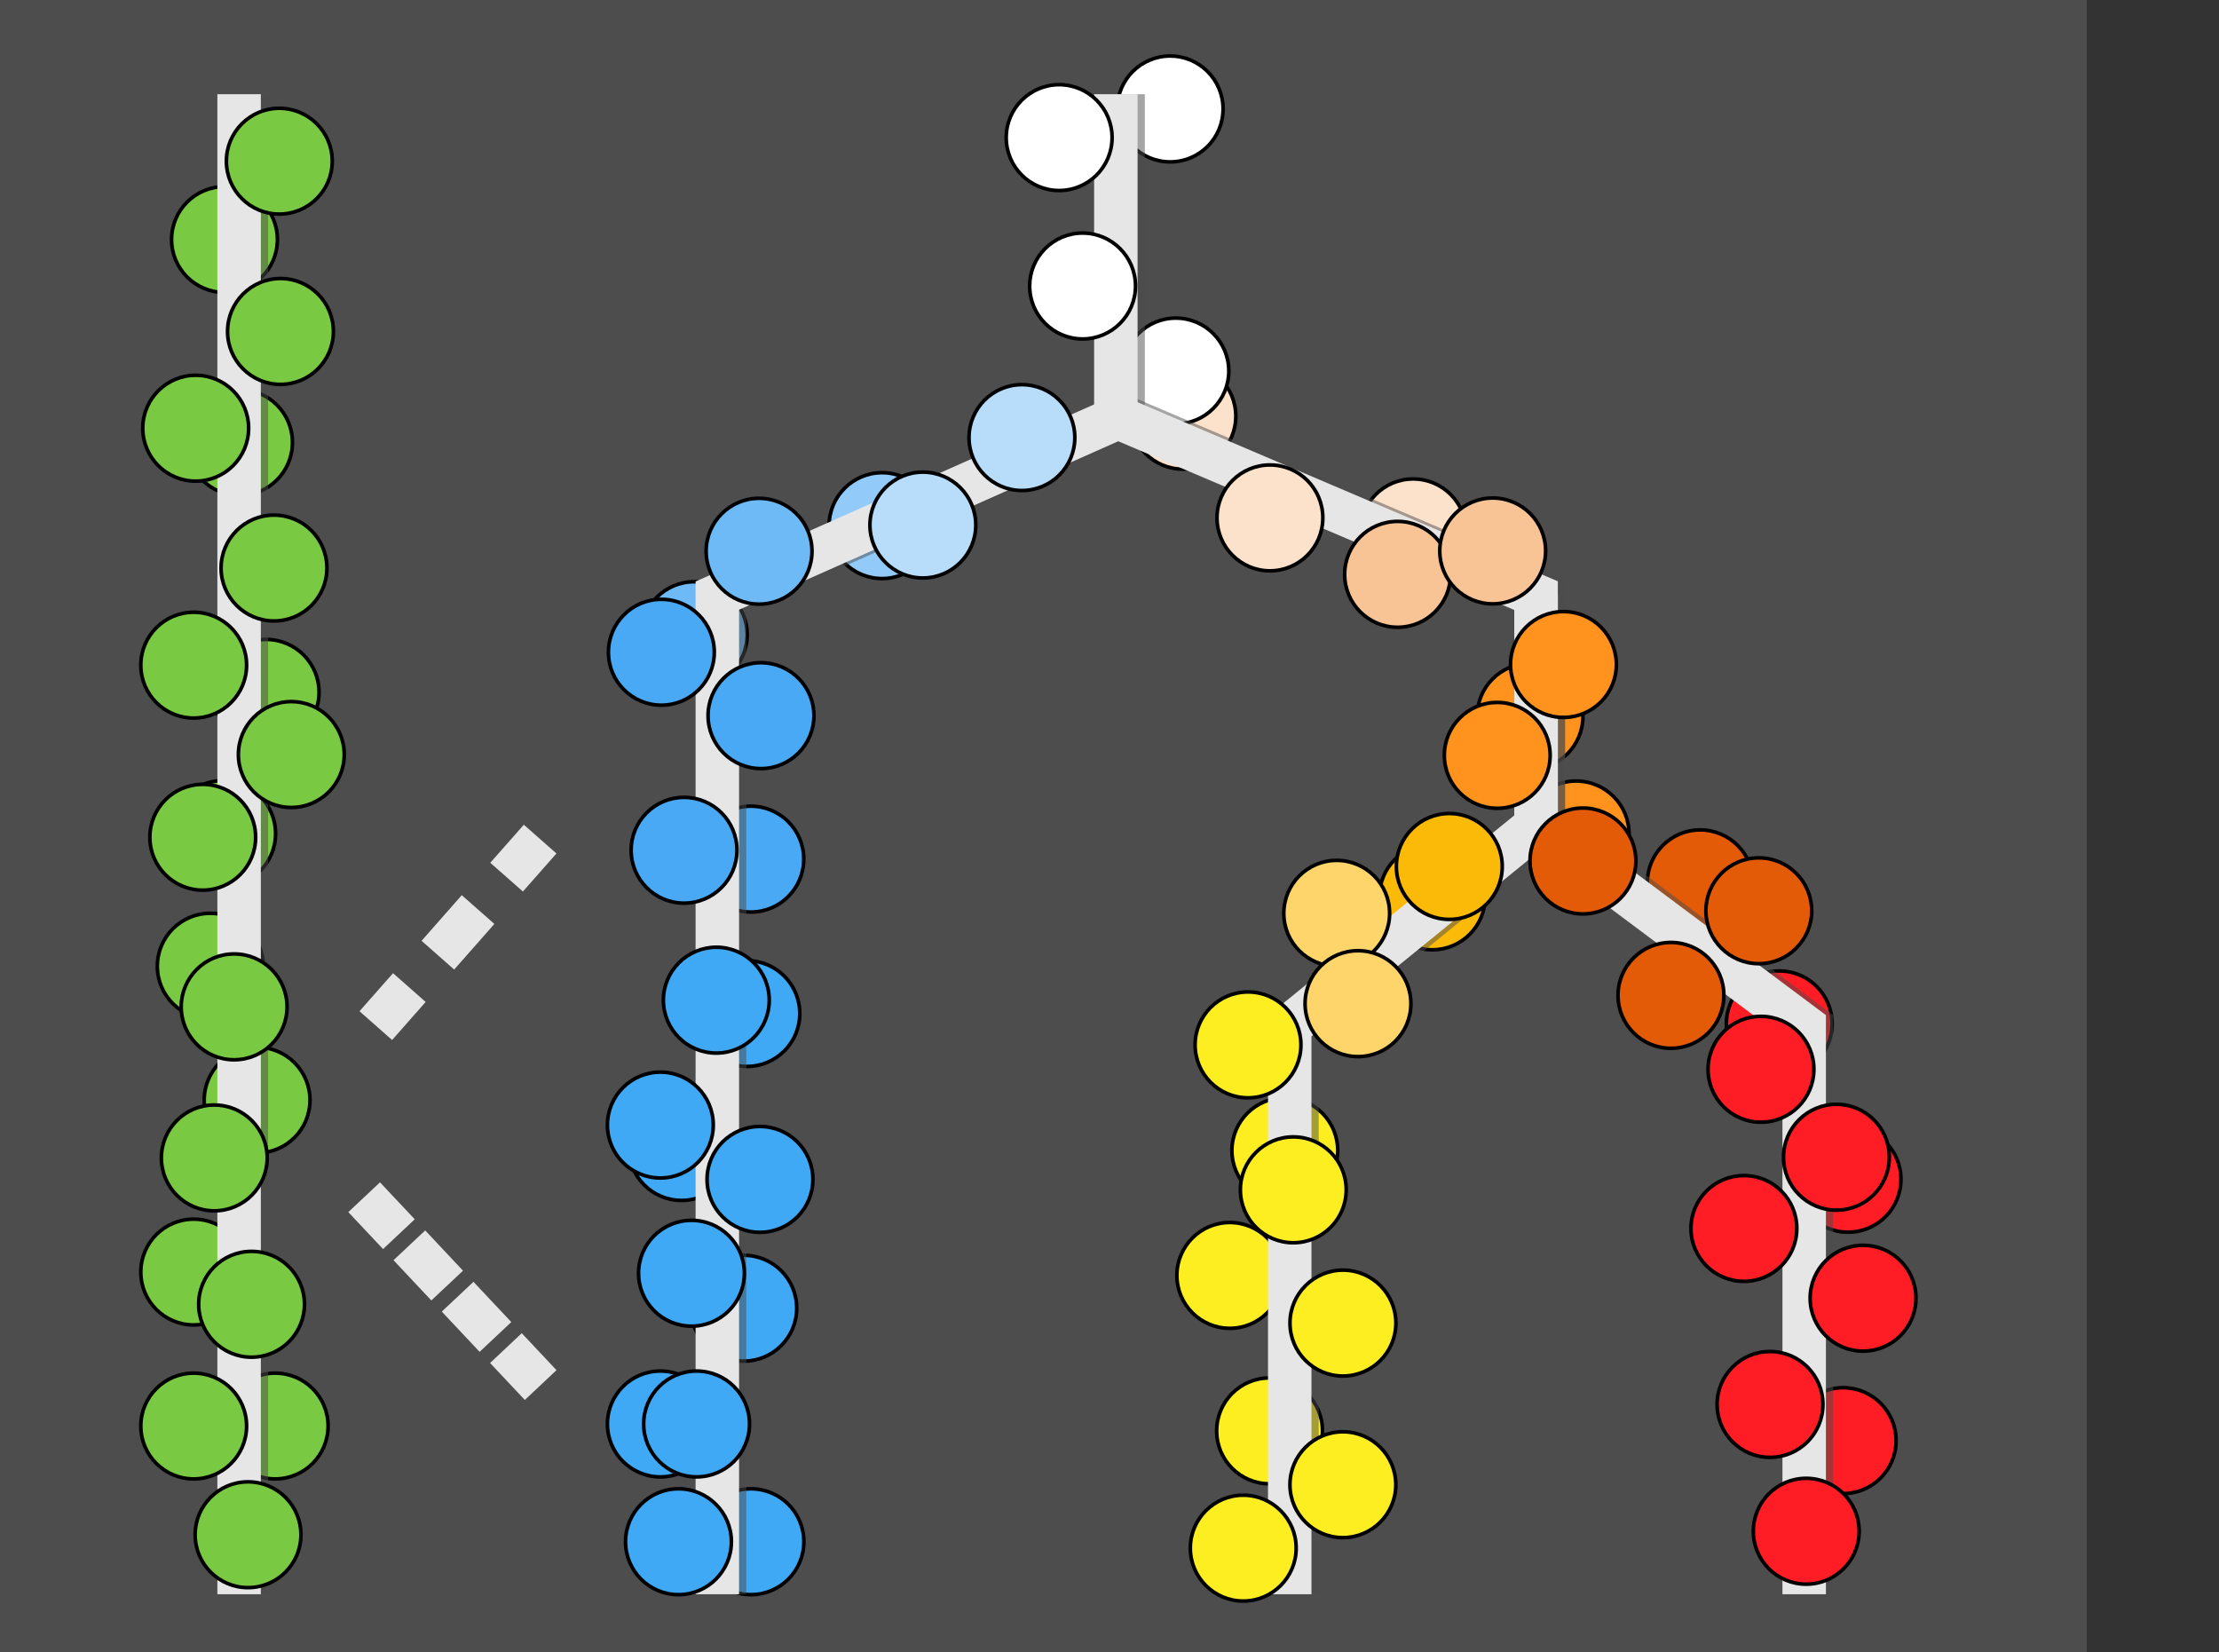<?xml version="1.0" encoding="utf-8"?>
<!-- Generator: Adobe Illustrator 16.0.0, SVG Export Plug-In . SVG Version: 6.00 Build 0)  -->
<!DOCTYPE svg PUBLIC "-//W3C//DTD SVG 1.1//EN" "http://www.w3.org/Graphics/SVG/1.1/DTD/svg11.dtd">
<svg version="1.1" id="Layer_1" xmlns="http://www.w3.org/2000/svg" xmlns:xlink="http://www.w3.org/1999/xlink" x="0px" y="0px"
	 width="306.25px" height="228px" viewBox="0 0 306.25 228" enable-background="new 0 0 306.25 228" xml:space="preserve">
<rect x="0" y="0" width="306.25" height="228" fill="#333333" stroke="none"/>
<rect fill="#4D4D4D" width="288" height="228"/>
<g>
	<path fill="#7AC943" stroke="#000000" stroke-width="0.5" stroke-miterlimit="10" d="M19.433,175.541
		c0,4.029,3.266,7.299,7.299,7.299c4.034,0,7.301-3.27,7.301-7.299c0-4.039-3.267-7.301-7.301-7.301
		C22.698,168.24,19.433,171.502,19.433,175.541z"/>
	<path fill="#7AC943" stroke="#000000" stroke-width="0.5" stroke-miterlimit="10" d="M30.683,196.791
		c0,4.029,3.266,7.299,7.299,7.299c4.034,0,7.301-3.27,7.301-7.299c0-4.039-3.267-7.301-7.301-7.301
		C33.948,189.49,30.683,192.752,30.683,196.791z"/>
	<path fill="#7AC943" stroke="#000000" stroke-width="0.5" stroke-miterlimit="10" d="M29.433,95.541
		c0,4.03,3.266,7.299,7.299,7.299c4.034,0,7.301-3.269,7.301-7.299c0-4.039-3.267-7.301-7.301-7.301
		C32.698,88.24,29.433,91.502,29.433,95.541z"/>
	<circle fill="#3FA9F5" stroke="#000000" stroke-width="0.5" stroke-miterlimit="10" cx="103.637" cy="212.755" r="7.305"/>
	<circle fill="#3FA9F5" stroke="#000000" stroke-width="0.5" stroke-miterlimit="10" cx="91.137" cy="196.505" r="7.305"/>
	<path fill="#3FA9F5" stroke="#000000" stroke-width="0.5" stroke-miterlimit="10" d="M95.773,139.867
		c0,4.035,3.272,7.302,7.306,7.302c4.032,0,7.301-3.267,7.301-7.302c0-4.032-3.269-7.303-7.301-7.303
		C99.046,132.564,95.773,135.835,95.773,139.867z"/>
	<path fill="#6EBAF7" stroke="#000000" stroke-width="0.5" stroke-miterlimit="10" d="M88.515,87.583c0,4.03,3.271,7.301,7.3,7.301
		c4.034,0,7.306-3.271,7.306-7.301c0-4.04-3.271-7.306-7.306-7.306C91.785,80.277,88.515,83.543,88.515,87.583z"/>
	<path fill="#FCEE21" stroke="#000000" stroke-width="0.5" stroke-miterlimit="10" d="M162.425,176.001
		c0,4.034,3.272,7.306,7.306,7.306c4.035,0,7.311-3.271,7.311-7.306c0-4.03-3.275-7.3-7.311-7.3
		C165.697,168.701,162.425,171.971,162.425,176.001z"/>
	<path fill="#E35A07" stroke="#000000" stroke-width="0.5" stroke-miterlimit="10" d="M227.35,121.833
		c0,4.026,3.266,7.299,7.295,7.299c4.037,0,7.312-3.271,7.312-7.299c0-4.035-3.275-7.308-7.312-7.308
		C230.613,114.525,227.35,117.798,227.35,121.833z"/>
	<path fill="none" stroke="#000000" stroke-width="5" stroke-miterlimit="10" d="M209.949,146.518"/>
	<path fill="#7AC943" stroke="#000000" stroke-width="0.5" stroke-miterlimit="10" d="M28.183,151.812
		c0,4.031,3.266,7.306,7.299,7.306c4.034,0,7.301-3.272,7.301-7.306s-3.267-7.297-7.301-7.297
		C31.448,144.518,28.183,147.779,28.183,151.812z"/>
	<path fill="#7AC943" stroke="#000000" stroke-width="0.5" stroke-miterlimit="10" d="M21.715,133.33
		c0,4.04,3.274,7.309,7.303,7.309c4.042,0,7.309-3.269,7.309-7.309c0-4.033-3.267-7.298-7.309-7.298
		C24.989,126.032,21.715,129.297,21.715,133.33z"/>
	<path fill="#7AC943" stroke="#000000" stroke-width="0.5" stroke-miterlimit="10" d="M23.428,115.036
		c0,4.034,3.274,7.305,7.308,7.305c4.032,0,7.298-3.271,7.298-7.305c0-4.035-3.266-7.308-7.298-7.308
		C26.702,107.729,23.428,111.001,23.428,115.036z"/>
	<path fill="#7AC943" stroke="#000000" stroke-width="0.5" stroke-miterlimit="10" d="M25.755,61.062
		c0,4.034,3.271,7.302,7.31,7.302c4.031,0,7.297-3.268,7.297-7.302c0-4.035-3.266-7.304-7.297-7.304
		C29.025,53.758,25.755,57.026,25.755,61.062z"/>
	<path fill="#7AC943" stroke="#000000" stroke-width="0.5" stroke-miterlimit="10" d="M23.678,33.053
		c0,4.033,3.273,7.306,7.304,7.306c4.031,0,7.306-3.272,7.306-7.306c0-4.034-3.274-7.3-7.306-7.3
		C26.951,25.753,23.678,29.019,23.678,33.053z"/>
	<path fill="#3FA9F5" stroke="#000000" stroke-width="0.5" stroke-miterlimit="10" d="M95.347,180.532c0,4.03,3.27,7.3,7.302,7.3
		c4.036,0,7.308-3.27,7.308-7.3c0-4.042-3.271-7.306-7.308-7.306C98.616,173.227,95.347,176.49,95.347,180.532z"/>
	<path fill="#3FA9F5" stroke="#000000" stroke-width="0.5" stroke-miterlimit="10" d="M86.764,158.352
		c0,4.029,3.266,7.305,7.305,7.305c4.032,0,7.301-3.274,7.301-7.305c0-4.039-3.269-7.302-7.301-7.302
		C90.029,151.05,86.764,154.312,86.764,158.352z"/>
	<path fill="#4AA9F5" stroke="#000000" stroke-width="0.5" stroke-miterlimit="10" d="M96.32,118.559
		c0,4.031,3.269,7.303,7.301,7.303c4.04,0,7.307-3.271,7.307-7.303c0-4.037-3.267-7.308-7.307-7.308
		C99.589,111.251,96.32,114.521,96.32,118.559z"/>
	<path fill="#92CBF9" stroke="#000000" stroke-width="0.5" stroke-miterlimit="10" d="M114.428,72.534
		c0,4.039,3.277,7.307,7.311,7.307c4.028,0,7.301-3.268,7.301-7.307c0-4.031-3.272-7.305-7.301-7.305
		C117.705,65.229,114.428,68.503,114.428,72.534z"/>
	<path fill="#FCE1CB" stroke="#000000" stroke-width="0.5" stroke-miterlimit="10" d="M155.956,57.432
		c0,4.038,3.272,7.31,7.305,7.31c4.03,0,7.298-3.271,7.298-7.31c0-4.032-3.268-7.304-7.298-7.304
		C159.229,50.128,155.956,53.399,155.956,57.432z"/>
	<path fill="#FF931E" stroke="#000000" stroke-width="0.5" stroke-miterlimit="10" d="M210.221,115.084
		c0,4.031,3.271,7.305,7.303,7.305c4.035,0,7.307-3.272,7.307-7.305c0-4.034-3.271-7.306-7.307-7.306
		C213.492,107.778,210.221,111.05,210.221,115.084z"/>
	<path fill="#FCEE21" stroke="#000000" stroke-width="0.5" stroke-miterlimit="10" d="M167.913,197.459
		c0,4.032,3.267,7.303,7.296,7.303c4.033,0,7.309-3.271,7.309-7.303c0-4.043-3.274-7.307-7.309-7.307
		C171.18,190.152,167.913,193.416,167.913,197.459z"/>
	<path fill="#FCEE21" stroke="#000000" stroke-width="0.5" stroke-miterlimit="10" d="M170.018,158.771
		c0,4.031,3.275,7.306,7.306,7.306c4.036,0,7.3-3.272,7.3-7.306s-3.264-7.301-7.3-7.301
		C173.293,151.471,170.018,154.738,170.018,158.771z"/>
	<path fill="#FF1D25" stroke="#000000" stroke-width="0.5" stroke-miterlimit="10" d="M247.753,162.739
		c0,4.032,3.271,7.304,7.306,7.304c4.028,0,7.297-3.271,7.297-7.304c0-4.033-3.269-7.306-7.297-7.306
		C251.023,155.434,247.753,158.706,247.753,162.739z"/>
	<path fill="#FF1D25" stroke="#000000" stroke-width="0.5" stroke-miterlimit="10" d="M247.079,198.805
		c0,4.031,3.269,7.305,7.304,7.305c4.029,0,7.303-3.272,7.303-7.305c0-4.033-3.272-7.306-7.303-7.306
		C250.348,191.499,247.079,194.771,247.079,198.805z"/>
	<path fill="#FF1D25" stroke="#000000" stroke-width="0.5" stroke-miterlimit="10" d="M238.258,141.294
		c0,4.034,3.264,7.304,7.297,7.304c4.034,0,7.305-3.27,7.305-7.304c0-4.037-3.271-7.308-7.305-7.308
		C241.521,133.986,238.258,137.257,238.258,141.294z"/>
	<path fill="#FCBA08" stroke="#000000" stroke-width="0.5" stroke-miterlimit="10" d="M190.373,123.76
		c0,4.04,3.275,7.307,7.307,7.307c4.032,0,7.297-3.267,7.297-7.307c0-4.031-3.265-7.299-7.297-7.299
		C193.648,116.461,190.373,119.729,190.373,123.76z"/>
	<path fill="#FF931E" stroke="#000000" stroke-width="0.5" stroke-miterlimit="10" d="M203.861,98.854
		c0,4.034,3.275,7.304,7.307,7.304s7.298-3.27,7.298-7.304c0-4.029-3.268-7.309-7.298-7.309
		C207.139,91.545,203.861,94.824,203.861,98.854z"/>
	<path fill="#FCE1CB" stroke="#000000" stroke-width="0.5" stroke-miterlimit="10" d="M187.736,73.396
		c0,4.033,3.266,7.302,7.301,7.302c4.033,0,7.311-3.269,7.311-7.302c0-4.036-3.277-7.302-7.311-7.302
		C191.002,66.095,187.736,69.36,187.736,73.396z"/>
	<path fill="#FFFFFF" stroke="#000000" stroke-width="0.5" stroke-miterlimit="10" d="M154.193,15.031
		c0,4.041,3.264,7.31,7.303,7.31c4.037,0,7.305-3.269,7.305-7.31c0-4.028-3.268-7.303-7.305-7.303
		C157.457,7.729,154.193,11.003,154.193,15.031z"/>
	<path fill="#FFFFFF" stroke="#000000" stroke-width="0.5" stroke-miterlimit="10" d="M154.979,51.198
		c0,4.032,3.272,7.308,7.299,7.308c4.037,0,7.312-3.275,7.312-7.308c0-4.033-3.274-7.302-7.312-7.302
		C158.251,43.896,154.979,47.166,154.979,51.198z"/>
	
		<line opacity="0.5" fill="none" stroke="#4D4D4D" stroke-width="6" stroke-miterlimit="10" enable-background="new    " x1="34" y1="220" x2="34" y2="13"/>
	
		<line opacity="0.5" fill="none" stroke="#4D4D4D" stroke-width="6" stroke-miterlimit="10" enable-background="new    " x1="155" y1="13" x2="155" y2="58"/>
	
		<polyline opacity="0.5" fill="none" stroke="#4D4D4D" stroke-width="6" stroke-miterlimit="10" enable-background="new    " points="
		179,220 179,141.588 213,113.94 213,82.195 213,113.94 250,141.588 250,220 	"/>
	
		<polyline opacity="0.5" fill="none" stroke="#4D4D4D" stroke-width="6" stroke-miterlimit="10" enable-background="new    " points="
		100,220 100,82.195 155.311,57.621 213,82.195 213,114 	"/>
	<line fill="none" stroke="#E6E6E6" stroke-width="6" stroke-miterlimit="10" x1="33" y1="220" x2="33" y2="13"/>
	<g>
		<line fill="none" stroke="#E6E6E6" stroke-width="6" stroke-miterlimit="10" x1="154" y1="13" x2="154" y2="58"/>
		<polyline fill="none" stroke="#E6E6E6" stroke-width="6" stroke-miterlimit="10" points="178,220 178,141.588 212,113.94 
			212,82.196 212,113.94 249,141.588 249,220 		"/>
		<polyline fill="none" stroke="#E6E6E6" stroke-width="6" stroke-miterlimit="10" points="99,220 99,82.196 154.311,57.62 
			212,82.196 212,114 		"/>
	</g>
	<g>
		<g>
			
				<line fill="none" stroke="#E6E6E6" stroke-width="6" stroke-linecap="square" stroke-miterlimit="10" x1="72.562" y1="118.045" x2="71.901" y2="118.795"/>
			
				<line fill="none" stroke="#E6E6E6" stroke-width="6" stroke-linecap="square" stroke-miterlimit="10" stroke-dasharray="2.392,11.958" x1="63.996" y1="127.768" x2="58.462" y2="134.047"/>
			
				<line fill="none" stroke="#E6E6E6" stroke-width="6" stroke-linecap="square" stroke-miterlimit="10" x1="54.51" y1="138.533" x2="53.849" y2="139.283"/>
		</g>
	</g>
	<g>
		<g>
			
				<line fill="none" stroke="#E6E6E6" stroke-width="6" stroke-linecap="square" stroke-miterlimit="10" x1="52.312" y1="167.398" x2="52.997" y2="168.127"/>
			
				<line fill="none" stroke="#E6E6E6" stroke-width="6" stroke-linecap="square" stroke-miterlimit="10" stroke-dasharray="1.622,8.109" x1="58.55" y1="174.037" x2="69.101" y2="185.266"/>
			
				<line fill="none" stroke="#E6E6E6" stroke-width="6" stroke-linecap="square" stroke-miterlimit="10" x1="71.878" y1="188.221" x2="72.562" y2="188.949"/>
		</g>
	</g>
	<path fill="#FFFFFF" stroke="#000000" stroke-width="0.5" stroke-miterlimit="10" d="M142.107,39.467
		c0,4.037,3.27,7.308,7.303,7.308c4.031,0,7.305-3.271,7.305-7.308c0-4.029-3.273-7.307-7.305-7.307
		C145.377,32.16,142.107,35.438,142.107,39.467z"/>
	<path fill="#FFFFFF" stroke="#000000" stroke-width="0.5" stroke-miterlimit="10" d="M138.87,18.991
		c0,4.031,3.274,7.302,7.304,7.302c4.036,0,7.309-3.271,7.309-7.302c0-4.034-3.272-7.306-7.309-7.306
		C142.145,11.686,138.87,14.957,138.87,18.991z"/>
	<path fill="#F8C496" stroke="#000000" stroke-width="0.5" stroke-miterlimit="10" d="M185.58,79.26
		c0,4.035,3.271,7.304,7.309,7.304c4.039,0,7.307-3.269,7.307-7.304c0-4.038-3.268-7.309-7.307-7.309
		C188.854,71.951,185.58,75.222,185.58,79.26z"/>
	<path fill="#F8C496" stroke="#000000" stroke-width="0.5" stroke-miterlimit="10" d="M198.706,76.03c0,4.03,3.276,7.3,7.31,7.3
		c4.032,0,7.299-3.27,7.299-7.3c0-4.038-3.267-7.305-7.299-7.305C201.982,68.726,198.706,71.992,198.706,76.03z"/>
	<path fill="#FCE1CB" stroke="#000000" stroke-width="0.5" stroke-miterlimit="10" d="M167.963,71.466
		c0,4.033,3.271,7.308,7.305,7.308c4.031,0,7.301-3.274,7.301-7.308c0-4.032-3.27-7.302-7.301-7.302
		C171.232,64.164,167.963,67.434,167.963,71.466z"/>
	<path fill="#FF931E" stroke="#000000" stroke-width="0.5" stroke-miterlimit="10" d="M208.473,91.703
		c0,4.031,3.271,7.302,7.305,7.302c4.033,0,7.3-3.271,7.3-7.302c0-4.039-3.267-7.305-7.3-7.305
		C211.743,84.398,208.473,87.664,208.473,91.703z"/>
	<path fill="#FCBA08" stroke="#000000" stroke-width="0.5" stroke-miterlimit="10" d="M192.717,119.566
		c0,4.041,3.275,7.31,7.307,7.31c4.035,0,7.306-3.269,7.306-7.31c0-4.031-3.271-7.304-7.306-7.304
		C195.992,112.263,192.717,115.535,192.717,119.566z"/>
	<path fill="#E35A07" stroke="#000000" stroke-width="0.5" stroke-miterlimit="10" d="M211.16,118.814
		c0,4.033,3.273,7.305,7.306,7.305c4.039,0,7.306-3.271,7.306-7.305c0-4.035-3.267-7.306-7.306-7.306
		C214.434,111.51,211.16,114.779,211.16,118.814z"/>
	<path fill="#FF931E" stroke="#000000" stroke-width="0.5" stroke-miterlimit="10" d="M199.336,104.238
		c0,4.034,3.27,7.306,7.307,7.306c4.033,0,7.299-3.271,7.299-7.306c0-4.035-3.266-7.304-7.299-7.304
		C202.605,96.935,199.336,100.203,199.336,104.238z"/>
	<path fill="#FDD56B" stroke="#000000" stroke-width="0.5" stroke-miterlimit="10" d="M177.18,126.037
		c0,4.036,3.271,7.305,7.303,7.305c4.029,0,7.301-3.269,7.301-7.305c0-4.037-3.271-7.307-7.301-7.307
		C180.449,118.73,177.18,122,177.18,126.037z"/>
	<path fill="#FDD56B" stroke="#000000" stroke-width="0.5" stroke-miterlimit="10" d="M180.116,138.5
		c0,4.039,3.271,7.309,7.308,7.309c4.033,0,7.297-3.27,7.297-7.309c0-4.031-3.264-7.305-7.297-7.305
		C183.387,131.195,180.116,134.469,180.116,138.5z"/>
	<path fill="#FCEE21" stroke="#000000" stroke-width="0.5" stroke-miterlimit="10" d="M171.189,164.189
		c0,4.037,3.267,7.309,7.306,7.309c4.028,0,7.3-3.271,7.3-7.309c0-4.031-3.271-7.301-7.3-7.301
		C174.456,156.889,171.189,160.158,171.189,164.189z"/>
	<path fill="#FCEE21" stroke="#000000" stroke-width="0.5" stroke-miterlimit="10" d="M178.029,204.885
		c0,4.031,3.273,7.307,7.303,7.307c4.033,0,7.307-3.274,7.307-7.307c0-4.031-3.272-7.302-7.307-7.302
		C181.305,197.583,178.029,200.854,178.029,204.885z"/>
	<path fill="#FCEE21" stroke="#000000" stroke-width="0.5" stroke-miterlimit="10" d="M178.033,182.578
		c0,4.039,3.279,7.311,7.312,7.311c4.026,0,7.305-3.271,7.305-7.311c0-4.028-3.277-7.305-7.305-7.305
		C181.312,175.273,178.033,178.55,178.033,182.578z"/>
	<path fill="#E35A07" stroke="#000000" stroke-width="0.5" stroke-miterlimit="10" d="M235.436,125.682
		c0,4.029,3.27,7.305,7.306,7.305c4.028,0,7.299-3.274,7.299-7.305c0-4.029-3.271-7.301-7.299-7.301
		C238.704,118.381,235.436,121.65,235.436,125.682z"/>
	<path fill="#E35A07" stroke="#000000" stroke-width="0.5" stroke-miterlimit="10" d="M223.305,137.357
		c0,4.035,3.273,7.305,7.305,7.305c4.029,0,7.305-3.27,7.305-7.305c0-4.03-3.275-7.301-7.305-7.301
		C226.578,130.057,223.305,133.327,223.305,137.357z"/>
	<path fill="#FF1D25" stroke="#000000" stroke-width="0.5" stroke-miterlimit="10" d="M246.146,159.693
		c0,4.037,3.271,7.306,7.303,7.306c4.037,0,7.303-3.269,7.303-7.306c0-4.034-3.266-7.305-7.303-7.305
		C249.417,152.391,246.146,155.659,246.146,159.693z"/>
	<path fill="#FF1D25" stroke="#000000" stroke-width="0.5" stroke-miterlimit="10" d="M236.982,193.809
		c0,4.034,3.27,7.306,7.297,7.306c4.033,0,7.311-3.271,7.311-7.306c0-4.037-3.277-7.304-7.311-7.304
		C240.252,186.505,236.982,189.771,236.982,193.809z"/>
	<path fill="#FF1D25" stroke="#000000" stroke-width="0.5" stroke-miterlimit="10" d="M233.374,169.52
		c0,4.033,3.276,7.306,7.308,7.306c4.033,0,7.303-3.271,7.303-7.306c0-4.033-3.27-7.297-7.303-7.297
		C236.65,162.223,233.374,165.484,233.374,169.52z"/>
	<path fill="#B7DDFB" stroke="#000000" stroke-width="0.5" stroke-miterlimit="10" d="M120.062,72.456
		c0,4.035,3.275,7.305,7.301,7.305c4.039,0,7.308-3.27,7.308-7.305c0-4.034-3.269-7.305-7.308-7.305
		C123.338,65.151,120.062,68.422,120.062,72.456z"/>
	<path fill="#B7DDFB" stroke="#000000" stroke-width="0.5" stroke-miterlimit="10" d="M133.735,60.383
		c0,4.035,3.272,7.307,7.302,7.307c4.035,0,7.302-3.271,7.302-7.307c0-4.031-3.267-7.303-7.302-7.303
		C137.008,53.08,133.735,56.352,133.735,60.383z"/>
	<path fill="#6EBAF7" stroke="#000000" stroke-width="0.5" stroke-miterlimit="10" d="M97.456,76.069
		c0,4.034,3.27,7.302,7.302,7.302c4.034,0,7.307-3.268,7.307-7.302c0-4.036-3.272-7.304-7.307-7.304
		C100.726,68.766,97.456,72.033,97.456,76.069z"/>
	<path fill="#4AA9F5" stroke="#000000" stroke-width="0.5" stroke-miterlimit="10" d="M97.721,98.756
		c0,4.038,3.271,7.309,7.305,7.309c4.03,0,7.307-3.271,7.307-7.309c0-4.029-3.276-7.303-7.307-7.303
		C100.991,91.453,97.721,94.727,97.721,98.756z"/>
	<path fill="#4AA9F5" stroke="#000000" stroke-width="0.5" stroke-miterlimit="10" d="M87.104,117.33
		c0,4.031,3.27,7.303,7.305,7.303c4.032,0,7.3-3.271,7.3-7.303c0-4.039-3.268-7.297-7.3-7.297
		C90.374,110.033,87.104,113.291,87.104,117.33z"/>
	<path fill="#3FA9F5" stroke="#000000" stroke-width="0.5" stroke-miterlimit="10" d="M91.557,138.021
		c0,4.039,3.275,7.303,7.306,7.303c4.032,0,7.304-3.264,7.304-7.303c0-4.03-3.271-7.306-7.304-7.306
		C94.832,130.717,91.557,133.991,91.557,138.021z"/>
	<circle fill="#3FA9F5" stroke="#000000" stroke-width="0.5" stroke-miterlimit="10" cx="104.887" cy="162.755" r="7.305"/>
	<path fill="#3FA9F5" stroke="#000000" stroke-width="0.5" stroke-miterlimit="10" d="M88.128,175.707
		c0,4.029,3.271,7.301,7.306,7.301c4.035,0,7.301-3.271,7.301-7.301c0-4.036-3.266-7.303-7.301-7.303S88.128,171.671,88.128,175.707
		z"/>
	<path fill="#7AC943" stroke="#000000" stroke-width="0.5" stroke-miterlimit="10" d="M31.244,22.24
		c0,4.039,3.271,7.306,7.305,7.306c4.028,0,7.305-3.267,7.305-7.306c0-4.029-3.276-7.298-7.305-7.298
		C34.516,14.942,31.244,18.211,31.244,22.24z"/>
	<path fill="#7AC943" stroke="#000000" stroke-width="0.5" stroke-miterlimit="10" d="M31.406,45.738
		c0,4.038,3.268,7.307,7.304,7.307c4.028,0,7.305-3.269,7.305-7.307c0-4.029-3.276-7.304-7.305-7.304
		C34.674,38.435,31.406,41.709,31.406,45.738z"/>
	<path fill="#7AC943" stroke="#000000" stroke-width="0.5" stroke-miterlimit="10" d="M19.702,59.09
		c0,4.036,3.274,7.307,7.303,7.307c4.04,0,7.31-3.271,7.31-7.307c0-4.036-3.27-7.303-7.31-7.303
		C22.977,51.787,19.702,55.054,19.702,59.09z"/>
	<path fill="#7AC943" stroke="#000000" stroke-width="0.5" stroke-miterlimit="10" d="M30.512,78.391c0,4.032,3.273,7.301,7.3,7.301
		c4.04,0,7.308-3.269,7.308-7.301c0-4.041-3.268-7.307-7.308-7.307C33.785,71.084,30.512,74.35,30.512,78.391z"/>
	<path fill="#7AC943" stroke="#000000" stroke-width="0.5" stroke-miterlimit="10" d="M19.433,91.791
		c0,4.03,3.266,7.299,7.299,7.299c4.034,0,7.301-3.269,7.301-7.299c0-4.039-3.267-7.301-7.301-7.301
		C22.698,84.49,19.433,87.752,19.433,91.791z"/>
	<path fill="#7AC943" stroke="#000000" stroke-width="0.5" stroke-miterlimit="10" d="M32.902,104.126
		c0,4.034,3.269,7.304,7.301,7.304c4.034,0,7.307-3.27,7.307-7.304c0-4.036-3.272-7.306-7.307-7.306
		C36.171,96.82,32.902,100.09,32.902,104.126z"/>
	<path fill="#7AC943" stroke="#000000" stroke-width="0.5" stroke-miterlimit="10" d="M25.01,138.945
		c0,4.037,3.268,7.303,7.304,7.303c4.029,0,7.304-3.266,7.304-7.303c0-4.038-3.274-7.305-7.304-7.305
		C28.277,131.641,25.01,134.907,25.01,138.945z"/>
	<path fill="#7AC943" stroke="#000000" stroke-width="0.5" stroke-miterlimit="10" d="M22.273,159.79
		c0,4.028,3.264,7.302,7.301,7.302c4.033,0,7.301-3.271,7.301-7.302c0-4.038-3.268-7.302-7.301-7.302
		C25.537,152.488,22.273,155.752,22.273,159.79z"/>
	<path fill="#7AC943" stroke="#000000" stroke-width="0.5" stroke-miterlimit="10" d="M27.42,179.984
		c0,4.033,3.264,7.306,7.297,7.306c4.037,0,7.304-3.272,7.304-7.306c0-4.035-3.267-7.297-7.304-7.297
		C30.684,172.688,27.42,175.949,27.42,179.984z"/>
	<path fill="#FF1D25" stroke="#000000" stroke-width="0.5" stroke-miterlimit="10" d="M249.823,179.15
		c0,4.033,3.272,7.306,7.298,7.306c4.033,0,7.309-3.272,7.309-7.306c0-4.036-3.273-7.303-7.309-7.303
		C253.096,171.848,249.823,175.114,249.823,179.15z"/>
	<path fill="#FF1D25" stroke="#000000" stroke-width="0.5" stroke-miterlimit="10" d="M235.732,147.559
		c0,4.034,3.27,7.306,7.297,7.306c4.033,0,7.311-3.271,7.311-7.306c0-4.037-3.277-7.304-7.311-7.304
		C239.002,140.255,235.732,143.521,235.732,147.559z"/>
	<path fill="#FCEE21" stroke="#000000" stroke-width="0.5" stroke-miterlimit="10" d="M164.279,213.635
		c0,4.031,3.273,7.307,7.303,7.307c4.033,0,7.307-3.274,7.307-7.307c0-4.031-3.272-7.302-7.307-7.302
		C167.555,206.333,164.279,209.604,164.279,213.635z"/>
	<path fill="#FCEE21" stroke="#000000" stroke-width="0.5" stroke-miterlimit="10" d="M164.939,144.189
		c0,4.037,3.267,7.309,7.306,7.309c4.028,0,7.3-3.271,7.3-7.309c0-4.031-3.271-7.301-7.3-7.301
		C168.206,136.889,164.939,140.158,164.939,144.189z"/>
	<path fill="#FF1D25" stroke="#000000" stroke-width="0.5" stroke-miterlimit="10" d="M241.982,211.309
		c0,4.034,3.27,7.306,7.297,7.306c4.033,0,7.311-3.271,7.311-7.306c0-4.037-3.277-7.304-7.311-7.304
		C245.252,204.005,241.982,207.271,241.982,211.309z"/>
	<path fill="#4AA9F5" stroke="#000000" stroke-width="0.5" stroke-miterlimit="10" d="M83.971,90.006
		c0,4.038,3.271,7.309,7.305,7.309c4.03,0,7.307-3.271,7.307-7.309c0-4.029-3.276-7.303-7.307-7.303
		C87.241,82.703,83.971,85.977,83.971,90.006z"/>
	<circle fill="#3FA9F5" stroke="#000000" stroke-width="0.5" stroke-miterlimit="10" cx="91.137" cy="155.255" r="7.305"/>
	<circle fill="#3FA9F5" stroke="#000000" stroke-width="0.5" stroke-miterlimit="10" cx="96.137" cy="196.505" r="7.305"/>
	<circle fill="#3FA9F5" stroke="#000000" stroke-width="0.5" stroke-miterlimit="10" cx="93.637" cy="212.755" r="7.305"/>
	<path fill="#7AC943" stroke="#000000" stroke-width="0.5" stroke-miterlimit="10" d="M20.683,115.541
		c0,4.029,3.266,7.299,7.299,7.299c4.034,0,7.301-3.27,7.301-7.299c0-4.039-3.267-7.301-7.301-7.301
		C23.948,108.24,20.683,111.502,20.683,115.541z"/>
	<path fill="#7AC943" stroke="#000000" stroke-width="0.5" stroke-miterlimit="10" d="M19.433,196.791
		c0,4.029,3.266,7.299,7.299,7.299c4.034,0,7.301-3.27,7.301-7.299c0-4.039-3.267-7.301-7.301-7.301
		C22.698,189.49,19.433,192.752,19.433,196.791z"/>
	<path fill="#7AC943" stroke="#000000" stroke-width="0.5" stroke-miterlimit="10" d="M26.933,211.791
		c0,4.029,3.266,7.299,7.299,7.299c4.034,0,7.301-3.27,7.301-7.299c0-4.039-3.267-7.301-7.301-7.301
		C30.198,204.49,26.933,207.752,26.933,211.791z"/>
</g>
</svg>
